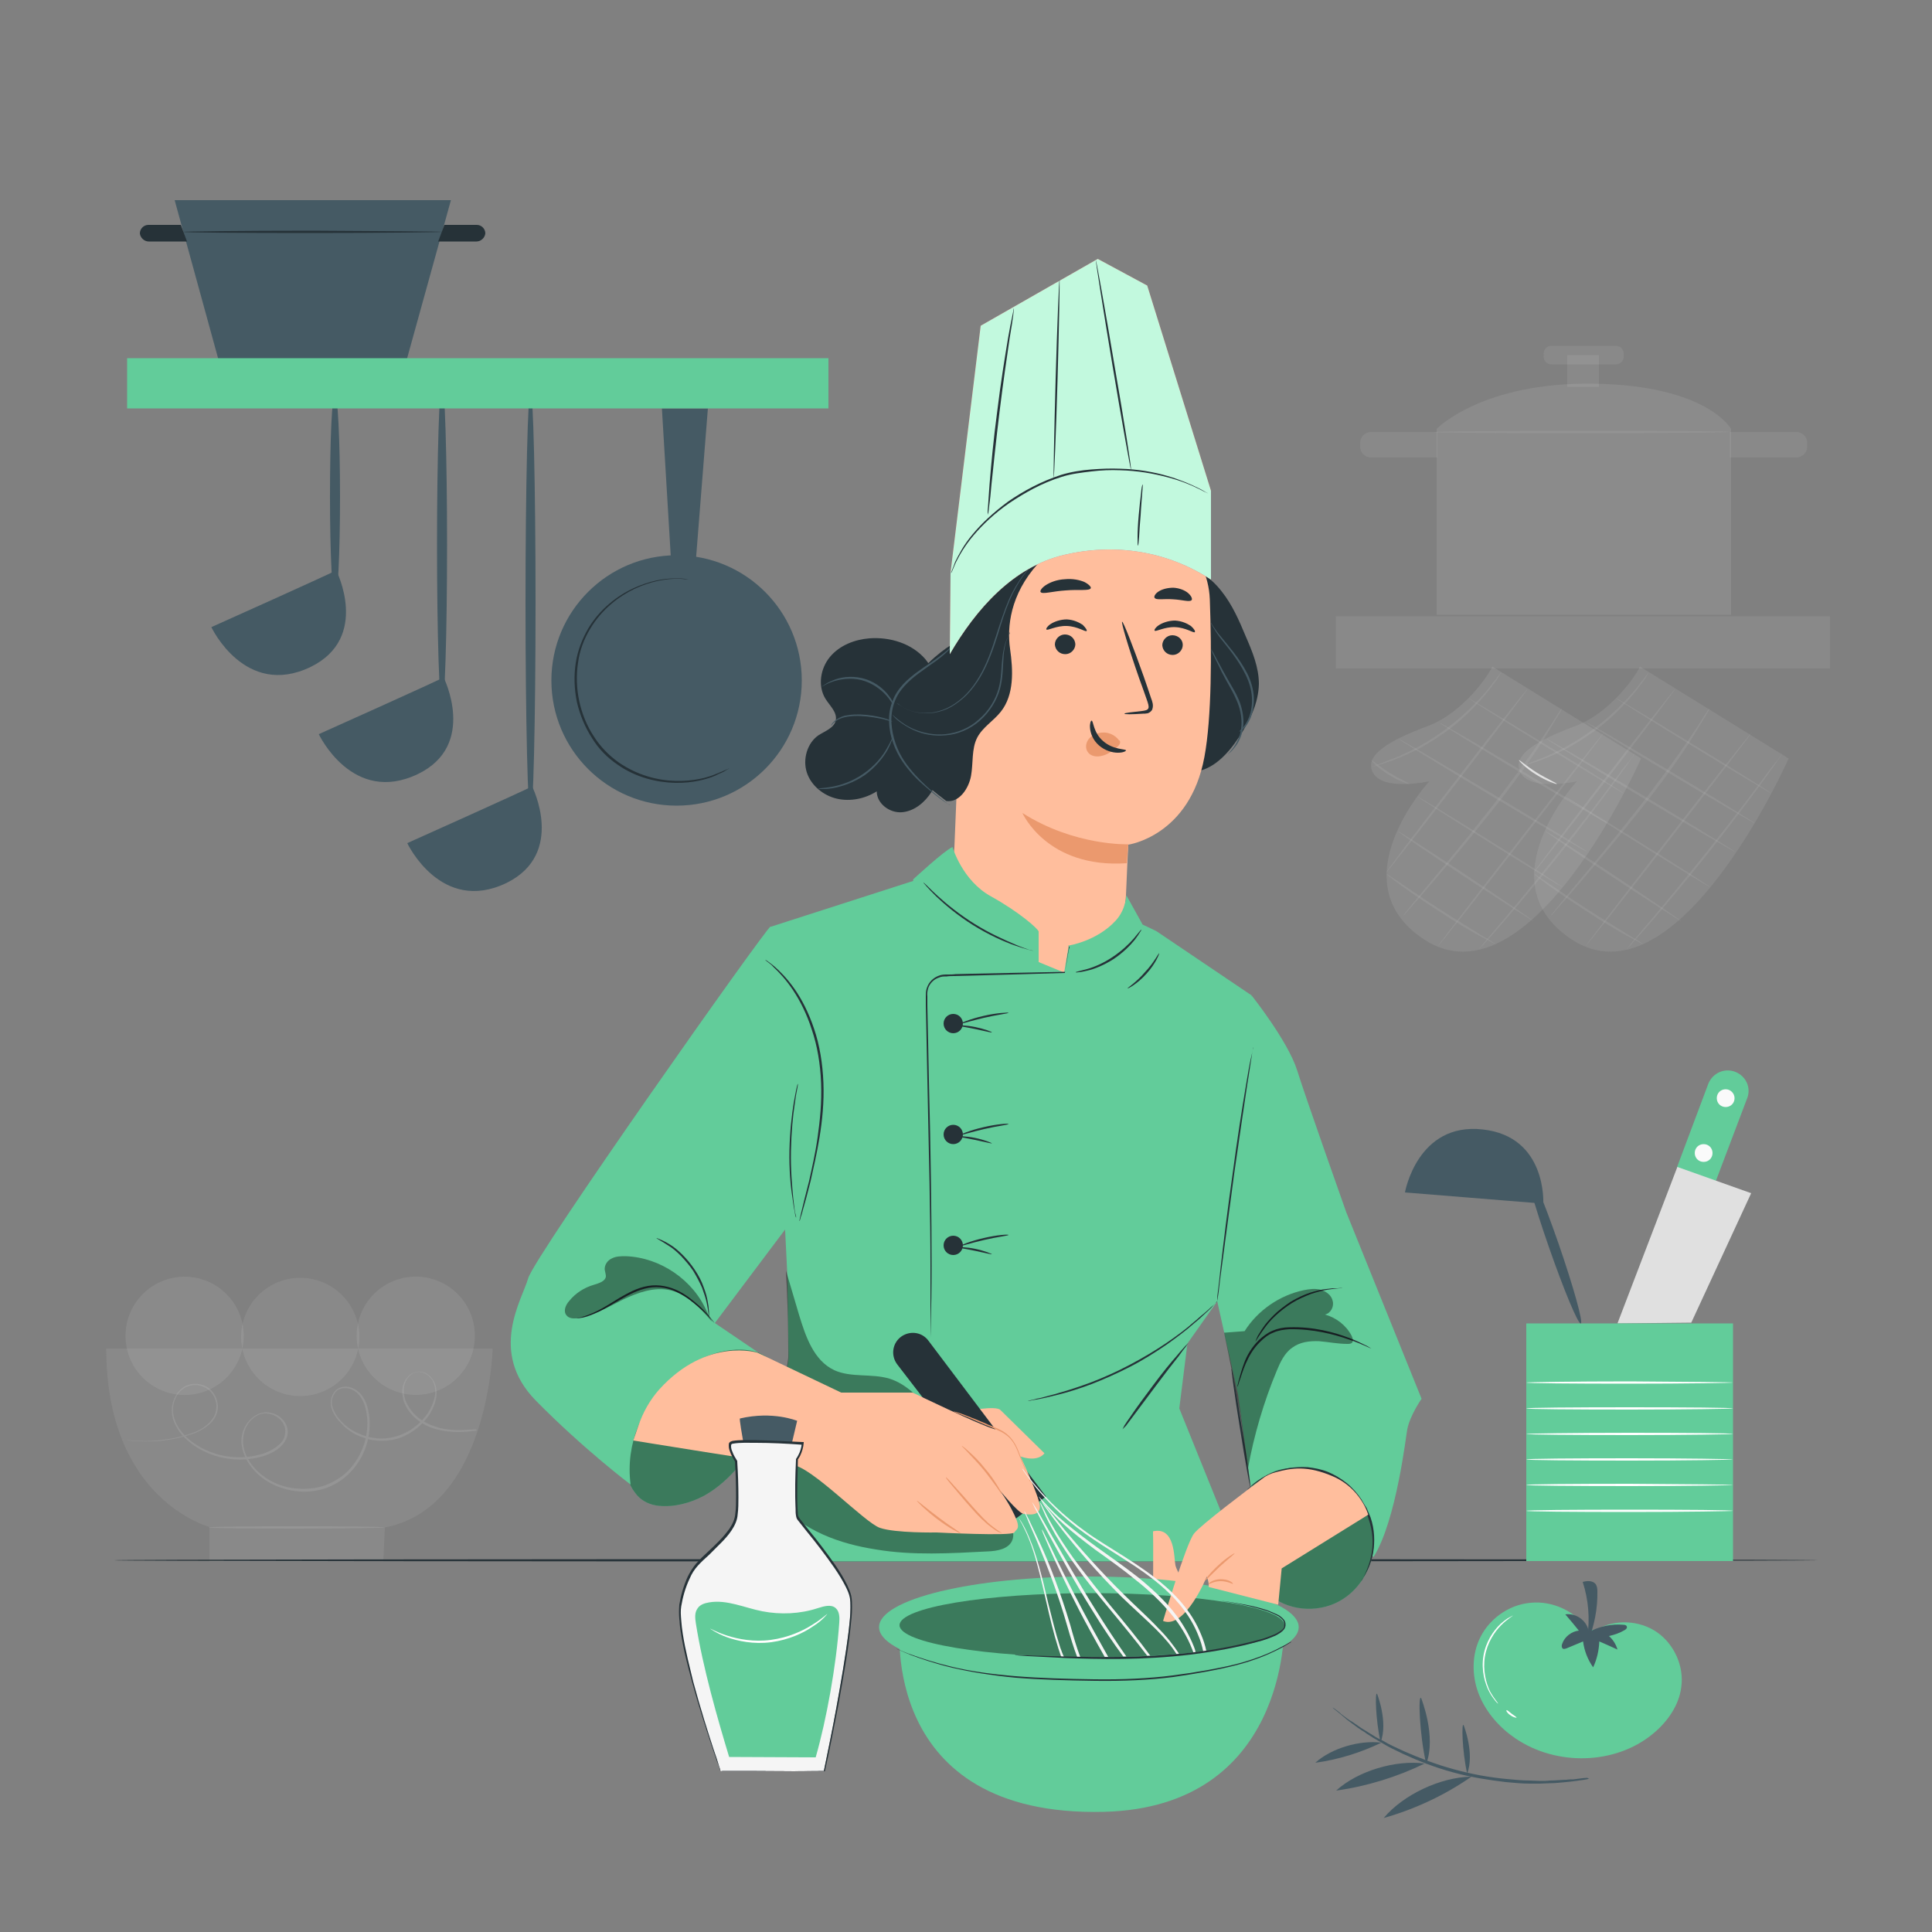 <svg version="1.1" id="Layer_1" xmlns="http://www.w3.org/2000/svg" x="0" y="0" viewBox="0 0 500 500" style="enable-background:new 0 0 500 500" xml:space="preserve"><rect x="0" y="0" width="500" height="500" fill="#808080" stroke="none"/><style>.st0,.st1{opacity:.1;fill:#e0e0e0;enable-background:new}.st1{fill:#ebebeb}.st3{fill:#e0e0e0}.st4{opacity:.1;fill:#f5f5f5;enable-background:new}.st7{fill:#263238}.st8{fill:#62cc9a}.st9{fill:#ffbe9d}.st10{fill:#eb996e}.st11{fill:#455a64}.st14{opacity:.4}.st16{fill:#f5f5f5}.st18{fill:#fff}</style><g id="Background_Complete"><circle transform="rotate(-88.093 77.7 345.999) scale(1)" class="st0" cx="77.7" cy="346" r="15.3"/><circle transform="rotate(-45.001 107.587 345.69)" class="st1" cx="107.6" cy="345.7" r="15.3"/><circle transform="rotate(-45.001 47.806 345.733)" class="st1" cx="47.8" cy="345.7" r="15.3"/><path class="st0" d="M27.5 349h100s-1 41.2-27.9 46.3l-.4 8.8h-45v-8.9c0-.1-26.7-6.9-26.7-46.2z"/><path d="M99.6 395.3c0 .1-10.2.3-22.8.3s-22.8-.1-22.8-.3 10.2-.3 22.8-.3 22.8.1 22.8.3zm24-25.1s-.2 0-.6.1c-.4 0-1.1.1-1.9.2-1.6.1-4.1.3-7.3-.4-1.5-.3-3.3-.9-4.9-2s-3.2-2.6-4.1-4.7c-.5-1-.7-2.2-.7-3.4.1-1.2.4-2.5 1.3-3.5.4-.5.9-1 1.6-1.2.6-.3 1.3-.4 2-.3 1.4.2 2.6 1.2 3.3 2.5.7 1.3.8 2.9.6 4.3-.3 1.5-.9 2.9-1.7 4.2-1.7 2.6-4.3 4.8-7.4 6-3.2 1.2-6.9 1.2-10.2-.1-1.7-.6-3.3-1.6-4.6-2.8-1.3-1.3-2.6-2.7-3.2-4.6-.3-.9-.3-2 0-2.9s.9-1.8 1.8-2.3c1.9-1 4.2-.2 5.6 1.3s2 3.5 2.3 5.5.2 4.1-.2 6.1c-.8 4-3.1 7.9-6.5 10.5-1.7 1.3-3.7 2.3-5.7 2.8-2.1.5-4.3.7-6.5.4-4.3-.5-8.5-2.5-11.2-5.8-1.4-1.6-2.4-3.6-2.8-5.7-.4-2.1.1-4.3 1.3-6 1.2-1.7 3.1-3 5.3-2.9 2.1.1 4.1 1.4 4.9 3.3.4.9.5 2 .2 3s-.9 1.8-1.6 2.5c-1.4 1.4-3.3 2.2-5.1 2.7-7.3 2-15.1-.2-19.9-5-1.2-1.2-2.1-2.6-2.7-4.1-.6-1.5-.7-3.2-.3-4.8.4-1.5 1.2-2.9 2.5-3.9 1.2-.9 2.8-1.2 4.2-1s2.8.9 3.6 2c.9 1.1 1.3 2.4 1.4 3.7 0 1.3-.4 2.6-1.2 3.6-.7 1-1.7 1.7-2.6 2.3-1.9 1.2-4 1.7-5.9 2.2s-3.6.7-5.2.9c-3.2.3-5.6.1-7.3 0-1.7-.2-2.5-.4-2.5-.4s.2 0 .6.1c.4.1 1.1.1 1.9.2 1.7.1 4.1.3 7.2-.1 1.6-.2 3.3-.4 5.2-.9 1.8-.5 3.9-1 5.8-2.2.9-.6 1.8-1.3 2.5-2.3.7-.9 1.1-2.1 1.1-3.4 0-1.2-.5-2.5-1.3-3.5s-2.1-1.7-3.4-1.9c-1.3-.2-2.8.1-4 1-1.2.8-1.9 2.2-2.3 3.6-.4 1.5-.3 3 .3 4.5.5 1.5 1.5 2.8 2.6 4 4.7 4.6 12.3 6.8 19.5 4.8 1.8-.5 3.5-1.3 4.9-2.6.7-.6 1.2-1.4 1.4-2.3.2-.9.2-1.8-.2-2.7-.8-1.7-2.6-2.9-4.5-3-.9-.1-1.9.2-2.7.7-.8.5-1.6 1.2-2.1 2-1.1 1.6-1.5 3.7-1.2 5.7s1.3 3.9 2.6 5.4c2.7 3.2 6.7 5.2 10.9 5.6 2.1.2 4.2.1 6.3-.4 2-.5 3.9-1.5 5.6-2.7 3.3-2.5 5.5-6.3 6.3-10.2.4-2 .5-4 .2-5.9s-.9-3.9-2.2-5.2c-1.2-1.4-3.4-2-5-1.2-.8.4-1.3 1.2-1.6 2-.3.9-.3 1.8 0 2.6.5 1.7 1.7 3.2 3 4.4 1.3 1.2 2.9 2.1 4.5 2.7 3.3 1.3 6.8 1.3 9.9.1 3.1-1.1 5.6-3.3 7.3-5.8.8-1.3 1.4-2.7 1.7-4.1.3-1.4.1-2.9-.5-4.1-.7-1.2-1.8-2.1-3.1-2.3-.6-.1-1.3 0-1.8.2-.6.3-1.1.7-1.4 1.1-.8 1-1.2 2.2-1.2 3.3 0 1.2.2 2.3.7 3.3.9 2 2.4 3.5 4 4.6 1.6 1 3.3 1.6 4.8 2 3.1.7 5.6.5 7.2.4.8 0 1.4-.1 1.9-.1.3.3.5.3.5.3z" style="fill:#fff;opacity:.1;enable-background:new"/><path class="st1" d="M424.4 172.5c-.4 1.3-7.1 11.8-16.7 15.4-9.6 3.6-16.8 7.5-14.1 12.2 2.7 4.7 14.5 2.1 14.5 2.1s-23.9 26-1.4 40.9c27.5 18.1 56.2-46.8 56.2-46.8l-38.5-23.8z"/><path class="st0" d="M458.4 205.3c-.1.1-9.1-5.3-20.2-12.1s-20-12.4-20-12.5c.1-.1 9.1 5.3 20.2 12.1 11.2 6.8 20.1 12.4 20 12.5zm-4.2 7.8c-.1.1-9.9-5.6-21.9-12.8s-21.7-13.2-21.6-13.3 9.9 5.6 21.9 12.8 21.7 13.2 21.6 13.3zm-5.1 7.4c-.1.1-11.1-6.3-24.6-14.4-13.5-8.1-24.4-14.8-24.3-14.9.1-.1 11.1 6.3 24.6 14.4 13.5 8.1 24.3 14.7 24.3 14.9zm-6.5 9.1c-.1.1-8.6-5.1-19-11.6s-18.8-11.9-18.8-12c.1-.1 8.6 5.1 19 11.6 10.5 6.5 18.9 11.9 18.8 12zm-7.5 8.8c-.1.1-8-5-17.7-11.4s-17.5-11.7-17.4-11.9c.1-.1 8 5 17.7 11.4 9.7 6.5 17.5 11.8 17.4 11.9zm-9.6 6.1-1.2-.6c-.8-.4-1.8-1-3.2-1.7-2.7-1.5-6.3-3.6-10.2-6.2-3.9-2.5-7.4-4.9-9.9-6.7-1.2-.9-2.2-1.6-2.9-2.2-.7-.5-1-.8-1-.9 0 0 .4.2 1.1.7.8.5 1.8 1.2 3 2 2.5 1.7 6 4.1 9.9 6.6s7.5 4.7 10.1 6.3c1.2.7 2.3 1.4 3.1 1.9.8.5 1.2.8 1.2.8z"/><path class="st3" d="M402.9 202.9c0 .1-2.6-.7-5.3-2.4-2.8-1.7-4.6-3.7-4.5-3.8s2 1.6 4.7 3.3c2.8 1.7 5.2 2.7 5.1 2.9z"/><path class="st0" d="m461.2 195-.3.6c-.3.4-.6.9-1.1 1.6-.9 1.3-2.3 3.3-4 5.6-3.5 4.7-8.3 11.2-13.9 18.2s-10.8 13.2-14.6 17.6c-1.9 2.2-3.5 4-4.6 5.2-.5.6-.9 1-1.3 1.4l-.5.5s.1-.2.4-.5c.3-.4.7-.9 1.2-1.5 1.1-1.3 2.6-3.1 4.5-5.3 3.8-4.5 8.9-10.7 14.5-17.7s10.5-13.4 14-18.1c1.7-2.3 3.1-4.2 4.2-5.5.5-.6.9-1.1 1.1-1.5.2-.4.4-.6.4-.6zm-7.8-5.5c.1.1-9.4 12.5-21.3 27.8s-21.6 27.6-21.7 27.5 9.4-12.5 21.3-27.8c11.8-15.3 21.6-27.6 21.7-27.5zm-10.9-6.2-.3.6c-.2.4-.6 1-1 1.7-.9 1.5-2.2 3.6-3.8 6.2-3.3 5.2-8.3 12.1-14.2 19.4-5.8 7.3-11.4 13.8-15.4 18.5-2 2.3-3.6 4.2-4.8 5.5-.5.6-1 1.1-1.3 1.5l-.5.5s.1-.2.4-.6c.3-.4.7-.9 1.2-1.5 1.1-1.4 2.7-3.3 4.6-5.6 3.9-4.7 9.4-11.2 15.2-18.6 5.8-7.3 10.8-14.2 14.3-19.3 1.7-2.5 3.1-4.6 4-6.1.4-.7.8-1.2 1.1-1.7.4-.3.5-.5.5-.5zm-8.9-5.1c.1.1-8 10.9-18.2 24.1-10.2 13.2-18.5 23.8-18.6 23.7s8-10.9 18.2-24.1c10.2-13.2 18.5-23.8 18.6-23.7zm-6.7-4.4s-.3.5-.9 1.4c-.3.5-.6 1-1.1 1.6s-.9 1.3-1.6 2.1c-1.2 1.5-2.7 3.2-4.5 5s-3.9 3.6-6.3 5.4c-2.4 1.7-4.8 3.2-7 4.4-2.3 1.2-4.4 2.1-6.2 2.8-.9.4-1.7.6-2.5.9-.7.3-1.4.4-1.9.6-1 .3-1.6.4-1.6.4s.6-.2 1.6-.6c.5-.2 1.1-.4 1.8-.7.7-.3 1.5-.6 2.4-.9 1.8-.7 3.8-1.7 6.1-2.9 2.2-1.2 4.6-2.7 6.9-4.4s4.5-3.6 6.3-5.3c1.8-1.8 3.4-3.4 4.6-4.9.6-.7 1.1-1.4 1.6-2s.9-1.1 1.2-1.6c.7-.8 1.1-1.3 1.1-1.3zm-81.2-14.3h127.9V173H345.7z"/><path class="st4" d="M386.2 172.5c-.4 1.3-7.1 11.8-16.7 15.4-9.6 3.6-16.8 7.5-14.1 12.2 2.7 4.7 14.5 2.1 14.5 2.1s-23.9 26-1.4 40.9c27.5 18.1 56.2-46.8 56.2-46.8l-38.5-23.8z"/><path class="st0" d="M420.2 205.3c-.1.1-9.1-5.3-20.2-12.1s-20-12.4-20-12.5c.1-.1 9.1 5.3 20.2 12.1 11.2 6.8 20.1 12.4 20 12.5zm-4.2 7.8c-.1.1-9.9-5.6-21.9-12.8s-21.7-13.2-21.6-13.3 9.9 5.6 21.9 12.8S416 213 416 213.1zm-5.2 7.4c-.1.1-11.1-6.3-24.6-14.4-13.5-8.1-24.4-14.8-24.3-14.9.1-.1 11.1 6.3 24.6 14.4s24.4 14.7 24.3 14.9zm-6.4 9.1c-.1.1-8.6-5.1-19-11.6s-18.8-11.9-18.8-12c.1-.1 8.6 5.1 19 11.6 10.5 6.5 18.9 11.9 18.8 12zm-7.5 8.8c-.1.1-8-5-17.7-11.4s-17.5-11.7-17.4-11.9c.1-.1 8 5 17.7 11.4 9.7 6.5 17.5 11.8 17.4 11.9zm-9.6 6.1-1.2-.6c-.8-.4-1.8-1-3.2-1.7-2.7-1.5-6.3-3.6-10.2-6.2-3.9-2.5-7.4-4.9-9.9-6.7-1.2-.9-2.2-1.6-2.9-2.2-.7-.5-1-.8-1-.9 0 0 .4.2 1.1.7.8.5 1.8 1.2 3 2 2.5 1.7 6 4.1 9.9 6.6s7.5 4.7 10.1 6.3c1.2.7 2.3 1.4 3.1 1.9.8.5 1.2.8 1.2.8zm-22.6-41.6c0 .1-2.6-.7-5.3-2.4-2.8-1.7-4.6-3.7-4.5-3.8s2 1.6 4.7 3.3c2.8 1.7 5.2 2.7 5.1 2.9z"/><path class="st0" d="m423 195-.3.6c-.3.4-.6.9-1.1 1.6-.9 1.3-2.3 3.3-4 5.6-3.5 4.7-8.3 11.2-13.9 18.2s-10.8 13.2-14.6 17.6c-1.9 2.2-3.5 4-4.6 5.2-.5.6-.9 1-1.3 1.4l-.5.5s.1-.2.4-.5c.3-.4.7-.9 1.2-1.5 1.1-1.3 2.6-3.1 4.5-5.3 3.8-4.5 8.9-10.7 14.5-17.7s10.5-13.4 14-18.1c1.7-2.3 3.1-4.2 4.2-5.5.5-.6.9-1.1 1.1-1.5.2-.4.3-.6.4-.6zm-7.8-5.5c.1.1-9.4 12.5-21.3 27.8s-21.6 27.6-21.7 27.5 9.4-12.5 21.3-27.8c11.8-15.3 21.6-27.6 21.7-27.5zm-10.9-6.2-.3.6c-.2.4-.6 1-1 1.7-.9 1.5-2.2 3.6-3.8 6.2-3.3 5.2-8.3 12.1-14.2 19.4-5.8 7.3-11.4 13.8-15.4 18.5-2 2.3-3.6 4.2-4.8 5.5-.5.6-1 1.1-1.3 1.5l-.5.5s.1-.2.4-.6c.3-.4.7-.9 1.2-1.5 1.1-1.4 2.7-3.3 4.6-5.6 3.9-4.7 9.4-11.2 15.2-18.6 5.8-7.3 10.8-14.2 14.3-19.3 1.7-2.5 3.1-4.6 4-6.1.4-.7.8-1.2 1.1-1.7l.5-.5zm-8.9-5.1c.1.1-8 10.9-18.2 24.1-10.2 13.2-18.5 23.8-18.6 23.7s8-10.9 18.2-24.1c10.1-13.2 18.5-23.8 18.6-23.7zm-6.7-4.4s-.3.5-.9 1.4c-.3.5-.6 1-1.1 1.6s-.9 1.3-1.6 2.1c-1.2 1.5-2.7 3.2-4.5 5s-3.9 3.6-6.3 5.4c-2.4 1.7-4.8 3.2-7 4.4-2.3 1.2-4.4 2.1-6.2 2.8-.9.4-1.7.6-2.5.9-.7.3-1.4.4-1.9.6-1 .3-1.6.4-1.6.4s.6-.2 1.6-.6c.5-.2 1.1-.4 1.8-.7.7-.3 1.5-.6 2.4-.9 1.8-.7 3.8-1.7 6.1-2.9 2.2-1.2 4.6-2.7 6.9-4.4s4.5-3.6 6.3-5.3c1.8-1.8 3.4-3.4 4.6-4.9.6-.7 1.1-1.4 1.6-2s.9-1.1 1.2-1.6c.7-.8 1-1.3 1.1-1.3zm16.9-81.9h8.2v8.2h-8.2z"/><path class="st4" d="M371.8 111H448v48.1h-76.2zm0 0s11.7-12.2 40.9-11.7S448 111 448 111h-76.2z"/><path class="st0" d="M447.7 111.8c0 .1-17.1.3-38.3.3-21.1 0-38.3-.1-38.3-.3 0-.1 17.1-.3 38.3-.3 21.1 0 38.3.1 38.3.3zm17.2 6.6h-17.2v-6.6h17.2c1.5 0 2.8 1.2 2.8 2.8v1.1c0 1.4-1.3 2.7-2.8 2.7z"/><path class="st0" d="M354.8 111.8H372v6.6h-17.2c-1.5 0-2.8-1.2-2.8-2.8v-1.1c.1-1.5 1.3-2.7 2.8-2.7zm63.4-17.5h-16.7c-1.1 0-2-.9-2-2v-.8c0-1.1.9-2 2-2h16.7c1.1 0 2 .9 2 2v.8c0 1.1-.9 2-2 2z"/></g><path class="st7" d="M470.5 403.8c0 .1-98.7.3-220.5.3s-220.5-.1-220.5-.3 98.7-.3 220.5-.3 220.5.1 220.5.3z" id="Table"/><g id="Character"><path class="st8" d="M323.9 257.6c-.4 1.7-8.9 79.2-8.9 79.2l-7.7 10.9-2.1 16.8 16 39.6H202.8s-1.9-20.9-1.7-26.5 3-26.1 3-26.1l-.3-20.8-4.5-90.8 40.1-12.9c24.2-4.2 59.9 14 59.9 14l24.6 16.6z"/><path class="st7" d="M308.5 199.8c5.3-.3 9.3-4.7 12.2-9.1 2.7-4.1 5-8.7 5.1-13.7 0-4.3-1.7-8.4-3.4-12.3-1.7-4.1-3.5-8.2-6.2-11.6-2.7-3.5-6.5-6.3-10.9-6.8"/><path class="st9" d="m246.9 220.5.1-1.3 3.1-75.6 1.7-4.3 37.8-5.2c12.4-1 23 8.6 23.5 21 .5 13.8.5 30.6-1.4 40.8-3.8 20.5-19.7 22.7-19.7 22.7s-.3 5.4-.6 13.1c-.2 5.9-5.4 22.8-11.3 22.9-2.5.1-9.4-2.1-12.7-2.6-20.6-3.1-20.5-31.5-20.5-31.5z"/><path class="st7" d="M306.1 166.9c0 1.4-1.2 2.6-2.6 2.6-1.5 0-2.6-1.1-2.7-2.5 0-1.4 1.2-2.6 2.6-2.6 1.5 0 2.7 1.1 2.7 2.5zm3.1-3.3c-.3.3-2.3-1.2-5.1-1.3-2.8-.1-5 1.3-5.3.9-.1-.2.2-.8 1.1-1.4.9-.6 2.5-1.2 4.2-1.2 1.8.1 3.2.8 4.1 1.4.9.8 1.2 1.4 1 1.6zm-30.9 3.1c0 1.4-1.2 2.6-2.6 2.6-1.5 0-2.6-1.1-2.7-2.5 0-1.4 1.2-2.6 2.6-2.6 1.5 0 2.6 1.1 2.7 2.5zm2.9-3.4c-.3.3-2.3-1.2-5.1-1.3-2.8-.1-5 1.3-5.3.9-.1-.2.2-.8 1.1-1.4.9-.6 2.5-1.2 4.2-1.2 1.8.1 3.2.8 4.1 1.4.9.9 1.2 1.5 1 1.6zm9.8 21.4c0-.2 1.8-.4 4.6-.7.7-.1 1.4-.2 1.6-.7s-.1-1.3-.4-2.2c-.6-1.8-1.3-3.6-2-5.6-2.8-8-4.7-14.5-4.4-14.6.3-.1 2.8 6.3 5.6 14.2.7 2 1.3 3.8 1.9 5.6.3.8.7 1.8.3 2.9-.2.5-.8.9-1.2 1-.5.1-.9.1-1.2.1-3 .2-4.8.2-4.8 0z"/><path class="st10" d="M292 218.5s-13.9.5-27.4-8.1c0 0 6.3 14.4 27 13l.4-4.9zm-2.4-26.9c-1-1.4-2.8-2.2-4.5-2-1.2.1-2.5.7-3.3 1.6-.8 1-1 2.4-.3 3.4.7 1.1 2.3 1.4 3.7 1 1.4-.3 2.6-1.2 3.7-2.1.3-.2.6-.5.8-.8.2-.3.3-.8 0-1.1"/><path class="st7" d="M282.5 186.5c.5 0 .4 3.1 3 5.3 2.6 2.3 5.9 2 5.9 2.4 0 .2-.7.6-2.1.6s-3.3-.5-4.9-1.9-2.2-3.2-2.3-4.5c-.1-1.2.2-1.9.4-1.9zm-.2-34.3c-.3.8-3.1.3-6.5.6-3.4.2-6.1 1.1-6.5.4-.2-.3.3-1.1 1.4-1.8s2.8-1.4 4.9-1.5c2-.2 3.8.2 5 .7 1.2.6 1.8 1.3 1.7 1.6zm26.1 3.1c-.5.6-2.5-.1-4.8-.2-2.4-.2-4.4.3-4.8-.4-.2-.3.1-1 1-1.6s2.3-1 3.9-1c1.6.1 3 .7 3.8 1.4.9.8 1.1 1.5.9 1.8zm-61.7 11.3s-5.1 2.7-10.4 9.4c-3.3 4.1-5.4 9.4-4.6 14.6 1.1 7.2 7.4 12.3 13.2 16.7 3.3.5 5.8-3.2 6.4-6.5s.1-7 1.6-9.9c1.4-2.7 4.2-4.3 6.1-6.7 3.5-4.4 3.2-10.7 2.4-16.3s0-14 7.2-22c0 .1-17.4 6.9-21.9 20.7z"/><path class="st7" d="M240.6 185.2c3-4.3 2.2-10.7-1.2-14.7-3.5-4-9.1-5.7-14.4-5.3-3.8.3-7.7 1.8-10.2 4.8s-3.2 7.5-1.2 10.8c1.1 1.8 3.1 3.5 2.7 5.6-.4 2-2.8 2.8-4.5 3.9-2.9 2-4.1 6.2-3 9.6 1.1 3.4 4.3 6 7.8 6.8s7.3 0 10.3-1.9c0 3.2 3.4 5.7 6.6 5.4 3.2-.3 5.9-2.6 7.6-5.3 2.4-3.8 3.2-8.5 3.1-13-.1-4.5-1.1-9-2.1-13.4"/><path class="st11" d="M245.8 208.4s-.2-.1-.5-.3-.8-.6-1.3-.9c-1.1-.8-2.7-2-4.6-3.7-1.9-1.6-4-3.7-5.9-6.5-1.8-2.7-3.3-6.3-3.4-10.1-.1-1.9.2-3.8.9-5.5.6-1.7 1.7-3.2 2.8-4.4 2.3-2.4 4.9-4 6.9-5.4 2.1-1.4 3.6-2.6 4.7-3.5.5-.5.9-.8 1.1-1.1l.4-.4s-.1.2-.3.5-.6.7-1.1 1.2c-1 1-2.5 2.3-4.6 3.7-2 1.5-4.5 3-6.7 5.4-1.1 1.2-2.1 2.6-2.7 4.3-.6 1.6-.9 3.5-.8 5.3.2 3.7 1.5 7.2 3.3 9.9s3.9 4.8 5.7 6.5 3.4 2.9 4.5 3.8c.5.4.9.7 1.2 1 .3 0 .5.2.4.2z"/><path class="st11" d="M231.1 182.3c-.1 0-.6-1.1-1.9-2.5-1.3-1.4-3.5-3.1-6.3-3.8s-5.6-.2-7.4.4c-1.8.6-2.8 1.4-2.8 1.3 0 0 .2-.2.7-.5.4-.3 1.1-.7 2.1-1.1 1.8-.8 4.6-1.3 7.6-.6s5.2 2.5 6.5 4c.6.8 1.1 1.4 1.3 1.9.2.6.3.9.2.9zm-16 5.5c-.1 0 .3-1 1.7-1.8.7-.4 1.5-.8 2.6-.9 1-.2 2.1-.2 3.3-.2 2.3.1 4.4.5 5.9.9s2.3.9 2.3.9c0 .1-.9-.2-2.4-.6-1.5-.3-3.5-.7-5.8-.8s-4.4.2-5.7.9c-1.4.7-1.8 1.6-1.9 1.6zm-3.4 16.3c0-.1 1.4-.1 3.7-.5 2.2-.4 5.3-1.4 8.1-3.4 2.9-2 4.9-4.5 6-6.5 1.2-2 1.6-3.3 1.7-3.3 0 0-.1.4-.3 1s-.6 1.5-1.1 2.5c-1.1 2-3.1 4.6-6 6.7-2.9 2-6.1 3-8.4 3.4-1.1.2-2.1.2-2.7.2-.7 0-1-.1-1-.1zm20.4-22.1s.6.5 1.9 1.2c1.2.7 3.3 1.4 5.9 1.3 1.3 0 2.7-.3 4.1-.8 1.4-.5 2.8-1.3 4.2-2.4 2.7-2.1 4.9-5.2 6.6-8.8 1.7-3.6 2.7-7.2 3.8-10.5s2.1-6.2 3.3-8.5c1.2-2.3 2.4-4.1 3.3-5.2.5-.6.9-1 1.1-1.2l.4-.4s-.5.6-1.4 1.7c-.9 1.1-2 2.9-3.2 5.2-1.1 2.3-2.2 5.2-3.2 8.5s-2.1 6.9-3.8 10.5-4 6.8-6.8 8.9c-1.4 1.1-2.8 1.9-4.3 2.4s-2.9.7-4.2.7c-2.6 0-4.7-.7-6-1.5-.3-.2-.6-.4-.8-.5-.2-.2-.4-.3-.6-.5-.1 0-.3-.1-.3-.1z"/><path class="st11" d="M261.5 163.4s-.4.6-.8 1.8c-.5 1.2-.9 2.9-1 5.2-.2 2.2-.1 5-.9 7.9s-2.6 5.9-5.2 8.2c-2.6 2.3-5.9 3.6-8.9 3.8-3 .3-5.8-.3-7.9-1.2-2.1-.9-3.6-2-4.6-2.8-.5-.4-.8-.8-1-1-.2-.3-.3-.4-.3-.4s.5.5 1.5 1.3 2.5 1.9 4.6 2.7 4.8 1.4 7.7 1.1c2.9-.3 6.1-1.5 8.6-3.8 2.6-2.2 4.3-5.1 5.1-7.9.8-2.8.7-5.6 1-7.8.2-2.3.7-4.1 1.2-5.2.3-.6.5-1 .7-1.3.1-.5.2-.6.2-.6zm59.2 25.9.9-.9c.5-.6 1.2-1.6 1.7-2.9.5-1.4.8-3.1.7-5-.1-1.9-.7-4-1.7-6-2-4-4.7-7.1-6.5-9.4-.9-1.2-1.5-2.2-1.9-2.9s-.6-1.1-.6-1.2c0 0 .3.4.7 1.1.5.7 1.1 1.7 2.1 2.8 1.8 2.3 4.6 5.3 6.7 9.4 1 2 1.6 4.2 1.7 6.2s-.3 3.8-.8 5.2c-.6 1.4-1.3 2.4-1.9 2.9-.3.3-.5.5-.7.6-.2.1-.3.1-.4.1z"/><path class="st11" d="M317.8 195.2c-.1-.1 1.3-1.1 2.5-3.6.6-1.2 1-2.8 1-4.6s-.4-3.7-1.2-5.6c-.8-1.9-1.8-3.6-2.7-5.2-.9-1.6-1.6-3-2.2-4.3-.6-1.2-1.1-2.2-1.4-2.9s-.4-1.1-.4-1.1.2.4.6 1c.4.8.9 1.7 1.5 2.8.6 1.2 1.4 2.6 2.3 4.2.9 1.6 2 3.3 2.8 5.2s1.2 4 1.2 5.8-.5 3.5-1.1 4.7c-.6 1.3-1.4 2.1-1.9 2.7-.3.3-.5.5-.7.6l-.3.3z"/><path d="M245.8 169.3c6.8-11.7 16.4-22.6 29.6-25.7 13.2-3.1 26.6-1 38 6.4v-23l-16.5-53.1-12.8-6.9-30.3 17.3-7.8 63.9-.2 21.1z" style="fill:#e8505b"/><path d="M245.8 169.3c6.8-11.7 16.4-22.6 29.6-25.7 13.2-3.1 26.6-1 38 6.4v-23l-16.5-53.1-12.8-6.9-30.3 17.3-7.8 63.9-.2 21.1z" style="fill:#c2f9de"/><path class="st7" d="M312.7 127.7s-.3-.1-.7-.3c-.5-.2-1.1-.6-2-1-1.8-.9-4.4-2-7.9-2.9-3.4-.9-7.6-1.7-12.3-1.8-2.3-.1-4.8 0-7.3.3s-5.2.6-7.7 1.4c-5.2 1.6-9.7 4.2-13.6 6.8-3.9 2.7-6.9 5.6-9.2 8.3s-3.7 5.2-4.6 7c-.4.9-.7 1.6-.9 2.1s-.3.7-.4.7c0 0 .1-.3.3-.8s.5-1.2.8-2.1c.9-1.8 2.2-4.4 4.5-7.1 2.3-2.8 5.4-5.7 9.2-8.5 3.9-2.7 8.5-5.2 13.7-6.9 2.6-.8 5.3-1.2 7.8-1.4 2.6-.2 5-.3 7.4-.2 4.7.1 9 .9 12.4 1.9s6.1 2.2 7.9 3.1c.9.4 1.6.9 2 1.1l.6.3z"/><path class="st7" d="M292.7 121.6c-.1 0-2.3-12.1-4.8-27.1s-4.4-27.2-4.3-27.2 2.3 12.1 4.8 27.1c2.6 15 4.5 27.1 4.3 27.2zm-20 2.1c-.1 0 .1-11.5.5-25.7s.9-25.7 1-25.7-.1 11.5-.5 25.7-.9 25.7-1 25.7zm-17.1 9.6v-.6c0-.4 0-.9.1-1.6.1-1.4.2-3.3.4-5.8.4-4.9 1-11.6 2-19 .9-7.4 2-14.1 2.8-18.9.4-2.4.8-4.3 1.1-5.7.1-.6.2-1.1.3-1.5.1-.4.1-.5.1-.5v.5c-.1.4-.1.9-.2 1.6-.2 1.4-.5 3.4-.9 5.7-.7 4.8-1.7 11.5-2.6 18.9s-1.6 14.1-2.1 18.9c-.2 2.4-.4 4.3-.6 5.7-.1.6-.1 1.1-.2 1.6-.2.5-.2.7-.2.7zm40.1-7.9c.1 0 0 .9-.1 2.3-.1 1.6-.3 3.5-.4 5.6-.2 2.1-.3 3.9-.4 5.6-.1 1.4-.2 2.3-.3 2.3-.1 0-.1-.9-.1-2.3s.1-3.4.3-5.6c.2-2.2.4-4.1.6-5.6.1-1.4.3-2.3.4-2.3z"/><path class="st8" d="M200.2 352.9c-1.3-1.8-4.6-3.5-6.9-3.7-7.7-.8-14.7 2.5-20.7 7.3l-1.2 2.2c-3.3 2.5-6.7 5.4-7.7 9.5-1 4-1.3 8.6-1.4 12.7 0 1.9.8 4 2.6 6.1 1.4 1.6 3.5 2.5 5.6 2.7 4 .4 8.1-.7 11.7-2.6 3.6-2 6.6-4.8 9.2-7.9 4.7-5.7 8-12.7 9.4-20 .4-2.2.6-4.6-.6-6.3z"/><path d="M200.2 352.9c-1.3-1.8-4.6-3.5-6.9-3.7-7.7-.8-14.7 2.5-20.7 7.3l-1.2 2.2c-3.3 2.5-6.7 5.4-7.7 9.5-1 4-1.3 8.6-1.4 12.7 0 1.9.8 4 2.6 6.1 1.4 1.6 3.5 2.5 5.6 2.7 4 .4 8.1-.7 11.7-2.6 3.6-2 6.6-4.8 9.2-7.9 4.7-5.7 8-12.7 9.4-20 .4-2.2.6-4.6-.6-6.3z" class="st14"/><path class="st8" d="M199.4 239.8c-1.2.4-61.1 85.3-62.7 91-1.6 5.6-10.4 19.1 2 31.7s24.5 21.7 24.5 21.7c-2.8-21.4 18.3-38.7 33-34.2l-11.2-7.6 25.7-34.2m113.2-50.6s9.4 11.8 11.8 19.4c2 6.5 12.7 36.7 12.7 36.7l19.5 48.3s-3 4.3-3.7 7.9c-.3 1.4-2.8 23.6-8.7 33l-31.2-14-3.9-28-5.4-24.2 5.6-64.8 3.3-14.3zm-87.6-30s8-7.4 10.2-8.4c0 0 2.5 8.7 10 12.8 7.4 4.1 12.3 8.5 12.3 9.1v10.7s-30.6-8.4-32.5-24.2z"/><path class="st8" d="m241.4 282.2 59.4-3.6-2.7-33.9-2.6-5.8-4-7.2s-.1 3.7-2.8 6.6c-4.9 5.3-12.1 6.4-12.1 6.4l-1.2 7-30.1-12.4s-3.9 41-3.9 41.9"/><path class="st7" d="M276.6 244.7v.5c0 .3-.1.8-.2 1.3-.2 1.2-.5 3-.8 5.2v.1h-.1c-5.5.2-14 .4-24.4.7-1.3 0-2.7.1-4 .1-.7 0-1.4 0-2.1.1-.7 0-1.4 0-2 .3-1.3.4-2.4 1.5-2.8 2.8-.2.7-.3 1.4-.2 2.1v2.3c.1 6.1.3 12.6.4 19.3.5 18.8.7 35.8.7 48.1 0 6.2-.1 11.1-.2 14.6 0 1.7-.1 3-.1 4v1.4-20c0-12.3-.4-29.3-.8-48.1-.1-6.7-.3-13.2-.4-19.3v-2.3c0-.7 0-1.6.3-2.3.5-1.5 1.7-2.6 3.1-3.1.7-.3 1.5-.3 2.2-.3s1.4 0 2.1-.1c1.4 0 2.7-.1 4-.1 10.5-.2 19-.4 24.4-.5l-.1.1c.4-2.3.7-4 .9-5.2.1-.6.2-1 .3-1.3-.3-.2-.3-.4-.2-.4z"/><circle class="st7" cx="246.7" cy="264.9" r="2.5"/><path class="st7" d="M261 262.1c0 .2-2.9.5-6.3 1.3-3.5.8-6.2 1.7-6.3 1.6s2.6-1.3 6.2-2.1c3.4-.8 6.3-.9 6.4-.8zm-4.3 5.1c0 .1-2-.4-4.4-.9s-4.5-.8-4.4-.9c0-.1 2.1-.1 4.5.4s4.3 1.2 4.3 1.4z"/><circle class="st7" cx="246.7" cy="293.6" r="2.5"/><path class="st7" d="M261 290.9c0 .2-2.9.5-6.3 1.3-3.5.8-6.2 1.7-6.3 1.6s2.6-1.3 6.2-2.1c3.4-.8 6.3-1 6.4-.8zm-4.3 5c0 .1-2-.4-4.4-.9s-4.5-.8-4.4-.9c0-.1 2.1-.1 4.5.4s4.3 1.3 4.3 1.4z"/><circle class="st7" cx="246.7" cy="322.3" r="2.5"/><path class="st7" d="M261 319.6c0 .2-2.9.5-6.3 1.3-3.5.8-6.2 1.7-6.3 1.6s2.6-1.3 6.2-2.1c3.4-.8 6.3-1 6.4-.8zm-4.3 5c0 .1-2-.4-4.4-.9s-4.5-.8-4.4-.9c0-.1 2.1-.1 4.5.4s4.3 1.3 4.3 1.4zm-49.8-8.6s0-.3.1-.7c.1-.5.3-1.2.5-2.1.4-1.8 1.1-4.4 1.9-7.6.7-3.2 1.6-7 2.2-11.3.6-4.3 1.1-9 .9-14-.2-5-1-9.7-2.4-13.8-1.3-4.1-3.1-7.6-4.9-10.3-1.8-2.7-3.7-4.7-5-5.9-.6-.7-1.2-1.1-1.6-1.4-.4-.3-.6-.5-.5-.5 0 0 .2.1.6.4.4.3 1 .7 1.7 1.3 1.4 1.2 3.3 3.1 5.2 5.8 1.9 2.7 3.7 6.2 5.1 10.4 1.4 4.1 2.2 8.9 2.4 13.9s-.3 9.8-1 14.1c-.7 4.3-1.6 8.1-2.3 11.3-.8 3.2-1.5 5.8-2 7.5-.2.8-.4 1.5-.6 2-.2.7-.2.9-.3.9z"/><path class="st7" d="M206 315.1s-.2-.5-.3-1.3c-.2-.9-.4-2.1-.6-3.7-.5-3.1-.9-7.5-.8-12.3.1-4.8.6-9.2 1.1-12.3.3-1.6.5-2.8.7-3.7.2-.9.3-1.3.4-1.3 0 0 0 .5-.2 1.4s-.4 2.1-.6 3.7c-.5 3.1-.9 7.4-1 12.3-.1 4.8.3 9.1.6 12.3.2 1.6.3 2.8.5 3.7.2.7.3 1.2.2 1.2zm-56.9 26.1s.6-.1 1.6-.4 2.4-.8 4-1.6 3.5-2 5.6-3.3c2.1-1.2 4.5-2.6 7.4-3.1s5.7.2 7.9 1.3 3.9 2.6 5.3 3.8c1.4 1.3 2.4 2.4 3 3.2.7.8 1 1.3 1 1.3s-.4-.4-1.1-1.2c-.7-.8-1.7-1.8-3.1-3-1.4-1.2-3.1-2.6-5.3-3.7-2.1-1.1-4.8-1.7-7.6-1.2-2.7.5-5.1 1.8-7.2 3-2.1 1.2-4 2.4-5.7 3.2-1.7.8-3.1 1.3-4.1 1.5-.5.1-.9.1-1.2.2h-.5z"/><path class="st7" d="M169.9 320.4s.4.1 1 .4c.3.1.7.3 1.1.5.4.2.9.5 1.4.8 1 .6 2.1 1.5 3.2 2.6s2.2 2.4 3.2 3.9 1.8 3 2.3 4.5c.6 1.5.9 2.8 1.1 4 .1.6.2 1.1.2 1.6.1.5.1.9.1 1.2v1c-.1 0-.1-1.4-.6-3.7-.2-1.1-.7-2.5-1.2-3.9-.6-1.4-1.4-2.9-2.3-4.4-1-1.5-2.1-2.7-3.1-3.8-1.1-1.1-2.1-2-3.1-2.6-2.1-1.4-3.4-2-3.3-2.1z"/><path d="M183 339.6c-3.5-8.3-12.1-14.2-21.1-14.5-1.2 0-2.5 0-3.6.6-1.1.5-1.9 1.7-1.8 2.9.1.6.3 1.2.3 1.7-.1 1.3-1.8 1.8-3.1 2.2-2.5.7-4.8 2.2-6.4 4.2-.9 1-1.6 2.6-.7 3.7.7.9 2 .9 3.1.7 4.1-.7 7.8-2.9 11.6-4.8 3.8-1.8 8-3.3 12.1-2.4 4.5 1 7.9 4.7 10.9 8.2" class="st14"/><path class="st7" d="M315 336.8s-.1.2-.4.4c-.3.3-.7.7-1.1 1.2-.5.5-1.1 1.1-1.9 1.8-.7.7-1.6 1.5-2.6 2.3-1.9 1.7-4.3 3.5-7.1 5.5-2.8 1.9-5.9 3.9-9.4 5.7-3.5 1.8-6.9 3.3-10 4.5-3.2 1.2-6.1 2.1-8.5 2.7-1.2.3-2.4.6-3.3.8-1 .2-1.8.4-2.5.5s-1.2.2-1.6.3c-.4.1-.6.1-.6.1s.2-.1.6-.2 1-.2 1.6-.4c.7-.1 1.5-.3 2.5-.6s2.1-.5 3.3-.9c2.5-.7 5.3-1.6 8.5-2.8 3.1-1.2 6.5-2.7 9.9-4.5s6.6-3.7 9.4-5.6 5.2-3.7 7.1-5.4c1-.8 1.8-1.6 2.6-2.2.8-.7 1.4-1.2 1.9-1.7.5-.4.9-.8 1.2-1.1.2-.3.4-.5.4-.4z"/><path class="st7" d="M324.3 271s0 .2-.1.7-.2 1.1-.3 1.9c-.3 1.7-.6 4.1-1.1 7-.9 5.9-2.1 14.2-3.4 23.2-1.2 9.1-2.3 17.3-3.1 23.3-.4 2.9-.7 5.3-.9 7.1-.1.8-.2 1.4-.3 1.9-.1.4-.1.7-.1.7v-.7c0-.5.1-1.1.2-1.9.2-1.7.5-4.1.8-7.1.7-6 1.7-14.2 3-23.3 1.2-9.1 2.5-17.3 3.5-23.2.5-3 .9-5.4 1.3-7 .2-.8.3-1.4.4-1.9 0-.5.1-.7.1-.7zm-33.8 98.9.5-1c.4-.6.9-1.4 1.7-2.5 1.4-2.1 3.5-4.9 5.8-8s4.5-5.8 6.2-7.7c.8-1 1.5-1.7 2-2.3l.8-.8-.6.9c-.5.6-1.1 1.4-1.8 2.4-1.6 2-3.7 4.7-6 7.8-2.3 3.1-4.4 5.9-5.9 7.9-.7.9-1.3 1.7-1.8 2.4l-.9.9zm64.4-20.9s-.6-.2-1.6-.7c-1-.4-2.5-1.1-4.4-1.7-3.7-1.3-9.1-2.7-15.2-2.6-1.5.1-2.9.3-4.2.9-1.3.5-2.4 1.4-3.3 2.3-1.9 1.8-3 3.9-3.8 5.7-.8 1.8-1.2 3.4-1.6 4.4-.3 1.1-.5 1.6-.6 1.6 0 0 .1-.6.4-1.7s.7-2.6 1.4-4.5 1.9-4 3.8-5.9c1-.9 2.1-1.8 3.5-2.4s2.9-.9 4.4-.9c6.2-.2 11.6 1.3 15.3 2.7 1.9.7 3.3 1.4 4.3 1.9.5.2.9.5 1.1.6.3.2.5.3.5.3z"/><path class="st7" d="M347.4 333.3c0 .1-1.6.1-4 .5-1.2.2-2.7.6-4.2 1.1-1.5.6-3.2 1.3-4.8 2.3-1.6 1-3 2.1-4.3 3.3-1.2 1.1-2.2 2.3-2.9 3.3-1.5 2-2.2 3.4-2.3 3.4 0 0 .1-.4.4-1 .1-.3.3-.7.6-1.1.3-.4.5-.9.9-1.4.7-1.1 1.7-2.2 2.9-3.4 1.2-1.2 2.7-2.3 4.3-3.4 1.7-1 3.4-1.8 4.9-2.3 1.6-.5 3.1-.9 4.3-1 .6-.1 1.2-.1 1.7-.2h1.3c.8-.1 1.2-.1 1.2-.1z"/><path class="st8" d="M355.4 396.7c-.8-6.5-5.4-12.4-11.4-15.1-4.8-2.1-11.3-2.6-15.9 0-4.5 2.6-10.6 9.1-9.4 14.1l10.4 17.5c5.2 4 13 4.2 18.5.6 5.6-3.6 8.7-10.6 7.8-17.1z"/><path d="M355.4 396.7c-.8-6.5-5.4-12.4-11.4-15.1-4.8-2.1-11.3-2.6-15.9 0-4.5 2.6-10.6 9.1-9.4 14.1l10.4 17.5c5.2 4 13 4.2 18.5.6 5.6-3.6 8.7-10.6 7.8-17.1z" class="st14"/><path class="st7" d="M352.2 409.4s.4-.7 1-1.9c.6-1.3 1.4-3.2 1.8-5.7s.3-5.5-.8-8.7c-.2-.8-.6-1.6-1-2.4s-.8-1.6-1.3-2.3c-1-1.5-2.2-2.9-3.7-4.1s-3.1-2.2-4.8-2.8c-1.7-.6-3.4-1-5-1.2-3.3-.3-6.3.3-8.7 1.1-2.4.9-4.1 1.9-5.2 2.8-1.1.8-1.7 1.4-1.7 1.3 0 0 .1-.2.4-.4.3-.2.7-.7 1.2-1.1 1.1-.9 2.9-2.1 5.2-3 2.4-.9 5.4-1.5 8.8-1.3 1.7.2 3.4.5 5.2 1.2 1.7.7 3.4 1.7 4.9 2.9 1.5 1.2 2.8 2.7 3.8 4.2.5.8.9 1.6 1.4 2.3.3.8.7 1.6 1 2.4 1.1 3.2 1.1 6.4.7 8.9s-1.3 4.4-2 5.7c-.3.6-.7 1.1-.9 1.4-.2.6-.3.7-.3.7z"/><path class="st7" d="M323.6 384.9c-.1 0-1.4-6.8-2.7-15.3-1.4-8.5-2.3-15.4-2.2-15.4.1 0 1.4 6.8 2.7 15.3 1.4 8.5 2.3 15.4 2.2 15.4z"/><path d="m316.8 344.9 5.3-.4c3.4-5.4 9.1-9.3 15.3-10.6 1.5-.3 3-.5 4.4-.1s2.8 1.4 3.1 2.9c.4 1.4-.5 3.2-2 3.5 2.9.8 5.5 2.8 6.9 5.5.3.6.5 1.4.1 1.8-.3.3-.8.3-1.2.3-2.5 0-4.9-.5-7.3-.7-2.5-.1-5 .2-7 1.7-2 1.4-3.1 3.8-4 6-3.3 7.9-5.9 16.7-7.4 25.1-1.2-4.9-1.3-10-2.2-14.6-1.2-6.5-2.5-13.2-4-20.4m-115.2 44.2c6.6 7.1 15.5 10.4 25.1 11.9 9.5 1.6 19.3 1 29 .5 2.4-.1 5.2-.6 6.2-2.7.7-1.5.2-3.3-.4-4.9-4.3-11.3-12.7-20.4-20.9-29.2-3-3.2-6.2-6.6-10.4-7.9-4.6-1.4-9.9-.2-14.3-2.2-5.3-2.5-7.4-8.7-9.1-14.3-1.7-5.8-1.7-5.8-3.4-11.5.7 12.5.6 22.6.6 22.6s-3.5 23.2-3 28.4c.5 5.3.6 9.3.6 9.3z" class="st14"/><path class="st7" d="M267.5 246.1s-.5-.1-1.3-.3-2-.6-3.5-1.1c-2.9-1-6.9-2.8-10.9-5.3s-7.3-5.3-9.5-7.4c-1.1-1.1-2-2-2.5-2.6-.6-.7-.9-1-.8-1 0 0 .4.3 1 .9.6.6 1.5 1.5 2.6 2.5 2.3 2.1 5.6 4.8 9.6 7.3s7.9 4.2 10.7 5.4c1.4.6 2.6 1 3.4 1.3.7.1 1.2.3 1.2.3zm27.9-5.5s-.1.3-.4.7c-.3.5-.7 1.1-1.3 1.9-1.2 1.5-3.1 3.4-5.5 5-2.5 1.6-5 2.6-6.8 3-.9.2-1.7.4-2.2.4-.5.1-.8.1-.8 0s1.1-.3 2.9-.8 4.2-1.5 6.6-3.1 4.3-3.4 5.5-4.8c1.2-1.4 1.9-2.4 2-2.3zm4.6 6.1c.1 0-.9 2.7-3.3 5.3-2.3 2.6-4.8 3.9-4.9 3.8-.1-.1 2.3-1.6 4.5-4.2 2.3-2.4 3.5-4.9 3.7-4.9z"/><path class="st9" d="M247.5 365.6s.2 0 .6-.1c2.2-.4 9.6-1.8 10.8-.6 1.4 1.4 11.4 11.2 11.4 11.2s-1.9 3.1-8.2 0c-6.3-3.1-14.6-10.5-14.6-10.5z"/><path class="st7" d="M233.4 345.8c2.3-1.5 5.3-1 6.9 1.2l30.4 40.3-7.8 5.7-30.7-39.9c-1.8-2.4-1.2-5.7 1.2-7.3z"/><path class="st9" d="M163.9 372.8s36.1 5.9 41.1 6.3 18.7 14.9 22.7 16.3 14.7 1.2 14.7 1.2 19.5 1 20.1 0 1.8-.8 0-4.6-4-6.6-4-6.6 5 6.2 6.4 6.4c1.4.2 4.4.6 4.2-2.1-.2-2.7-5.4-13.6-5.4-13.6s-2.2-5.1-6.2-6.2-21.3-9.5-21.3-9.5h-18.5l-21.6-10.3s-13.1-4.2-25.5 9.5c-2.4 2.7-4.2 5.9-5.4 9.4l-1.3 3.8z"/><path class="st10" d="m267.1 384.2-.5-1c-.3-.8-.8-1.8-1.3-2.9-.5-1.3-1.2-2.8-1.8-4.4-.6-1.6-1.5-3.4-3.2-4.6-.8-.6-1.7-1-2.6-1.4s-1.7-.8-2.6-1.1c-1.6-.7-3.1-1.3-4.4-1.9-1.2-.5-2.2-.9-3-1.2-.7-.3-1.1-.5-1.1-.5s.4.1 1.1.3c.7.2 1.8.6 3 1.1 1.3.5 2.8 1.1 4.4 1.8.8.4 1.7.7 2.6 1.1s1.8.8 2.7 1.5c1.7 1.3 2.7 3.2 3.3 4.9.6 1.6 1.2 3.1 1.7 4.4.4 1.2.8 2.2 1.1 3 .5.5.6.9.6.9zm-18.2-10c0-.1.8.5 1.9 1.5 1.1 1 2.6 2.4 4 4.2 1.5 1.7 2.6 3.4 3.4 4.7.8 1.3 1.2 2.1 1.1 2.1s-.6-.7-1.4-1.9c-.9-1.2-2.1-2.9-3.5-4.6s-2.9-3.2-3.9-4.3c-.9-1-1.6-1.6-1.6-1.7zm10.4 22.6s-.3-.1-.8-.3c-.5-.2-1.1-.6-1.9-1.2-1.5-1.1-3.4-2.9-5.3-5.1-1.9-2.1-3.5-4.1-4.7-5.5s-1.9-2.3-1.8-2.4c.1 0 .9.8 2.1 2.2 1.3 1.4 3 3.3 4.8 5.4 1.9 2.1 3.6 4 5.1 5.1 1.5 1.2 2.5 1.7 2.5 1.8zm-10.7 0c0 .1-.8-.3-1.9-.9-1.1-.6-2.6-1.6-4.2-2.8-1.6-1.2-2.9-2.4-3.8-3.2-.9-.9-1.5-1.5-1.4-1.5.1-.1 2.5 2 5.6 4.3 3 2.3 5.7 3.9 5.7 4.1z"/><path class="st9" d="M307.8 411.8s-3.2-4.9-3.6-6.7c-.4-1.8 0-10.1-5.8-8.8v.6c.1.7 0 17.7 0 17.7l9.4-2.8z"/><path class="st8" d="M232.9 420.6s-5.4 49.7 52.8 48.3c47.5-1.2 46.6-47.5 46.6-47.5l-99.4-.8z"/><ellipse class="st8" cx="281.8" cy="421.1" rx="54.3" ry="13.1"/><ellipse cx="282.6" cy="420.6" rx="49.8" ry="8.3" style="opacity:.4;enable-background:new"/><path class="st7" d="m334.2 424.9-.2.2c-.2.1-.4.2-.7.4-.6.4-1.5.9-2.7 1.5-2.4 1.2-5.9 2.7-10.5 3.9-4.6 1.2-10.2 2.2-16.4 3.1-6.2.8-13.1 1.1-20.4 1-7.2-.1-14.1-.3-20.4-.8-6.3-.6-11.8-1.5-16.5-2.6-4.6-1.1-8.3-2.4-10.7-3.3-1.2-.5-2.2-.9-2.8-1.2-.3-.1-.5-.2-.7-.3l-.2-.1s.1 0 .3.1.4.2.7.3c.7.3 1.6.7 2.8 1.1 2.5.9 6.1 2.1 10.7 3.2s10.2 1.9 16.4 2.4c6.2.5 13.1.7 20.3.8 7.2.1 14.1-.2 20.3-1 6.2-.8 11.8-1.8 16.3-2.9 4.6-1.2 8.1-2.6 10.5-3.8 1.2-.6 2.1-1.1 2.7-1.4.3-.2.5-.3.7-.4.5-.2.5-.3.5-.2z"/><path class="st9" d="M301 419.5s5.9-19.9 8-22.6c1.7-2.2 13.7-11.2 17.8-14.3 1-.8 2.2-1.3 3.4-1.6 4.1-1.1 8.1-1.8 14.8 1.1 7.2 3.1 9.1 9.9 9.1 9.9l-22.4 13.9-.9 9.4-18-4.6s.2-1-.5-2.7c.1-.1-5.6 13.8-11.3 11.5z"/><path class="st16" d="M279.4 405.4c-2.3-3-4.2-5.9-5.7-8.3-1.5-2.5-2.6-4.5-3.3-6-.7-1.4-1.1-2.2-1.2-2.2s.3.9.9 2.3c.6 1.5 1.7 3.6 3.1 6.1 1.5 2.5 3.3 5.4 5.6 8.5 2.2 3.1 4.9 6.4 7.7 9.8 3.9 4.7 7.5 9.1 10.4 12.9h.8c-2.9-4-6.6-8.5-10.6-13.3-2.8-3.5-5.4-6.8-7.7-9.8zm-14.3-14.3c-.1 0 .3.8.9 2.3s1.6 3.6 2.7 6.3c2.2 5.3 5.1 12.7 7.5 21.1.8 2.8 1.6 5.5 2.6 8.1h.8c-1-2.6-1.8-5.4-2.6-8.3-2.5-8.4-5.4-15.9-7.8-21.1-1.2-2.6-2.2-4.7-2.9-6.2-.7-1.4-1.1-2.2-1.2-2.2zm2-2.4s.3.8 1.1 2.3c.7 1.4 1.8 3.5 3.2 6.1 2.8 5.1 6.6 12.2 11.3 19.7 2.7 4.4 5.4 8.4 8 11.9h.8c-2.5-3.6-5.3-7.8-8.1-12.3-4.7-7.5-8.6-14.5-11.5-19.5-1.4-2.4-2.5-4.4-3.4-6-.9-1.4-1.4-2.2-1.4-2.2zm43.7 34.2c-2-4.9-5.3-8.9-8.9-12.1s-7.4-5.7-11-8-7-4.3-9.9-6.4c-5.9-4.2-10-8.4-12.6-11.5-1.3-1.5-2.3-2.8-2.9-3.6-.3-.4-.5-.7-.7-1l-.3-.3s.1.1.2.4c.2.3.4.6.7 1 .6.9 1.5 2.1 2.8 3.7 2.6 3.1 6.6 7.5 12.5 11.7 2.9 2.1 6.3 4.2 9.9 6.5s7.4 4.8 10.9 8 6.7 7.1 8.6 11.9c.6 1.4 1 2.8 1.3 4.2.3 0 .5-.1.8-.1-.3-1.5-.8-3-1.4-4.4z"/><path class="st16" d="M309 426.2c-1.1-2.8-2.8-6-5.3-9.1s-5.7-6.1-9.3-9c-3.6-2.8-7.2-5.3-10.4-7.6s-6-4.5-8.3-6.4-4-3.7-5.1-4.9c-1.1-1.2-1.7-1.9-1.8-1.9 0 0 .1.2.4.6.2.4.6.9 1.2 1.5 1.1 1.3 2.7 3.1 4.9 5.1 2.2 2 5 4.2 8.2 6.6 3.2 2.3 6.8 4.8 10.3 7.7 3.6 2.8 6.7 5.8 9.2 8.8s4.3 6.1 5.4 8.9c.2.4.3.8.5 1.3h.5c0-.6-.2-1.1-.4-1.6zm-26.2-4.6c-3.8-7-7.1-13.5-9.4-18.2-1.1-2.3-2-4.2-2.7-5.6-.6-1.3-1-2-1.1-2 0 0 .2.8.8 2.1.6 1.4 1.4 3.3 2.5 5.7 2.2 4.8 5.3 11.3 9.2 18.4 1.3 2.4 2.6 4.7 3.8 6.8h.9c-1.3-2.3-2.6-4.7-4-7.2z"/><path class="st16" d="M290.8 412.6c-6.3-6.2-11.6-12.3-15.3-16.7-1.8-2.2-3.3-4.1-4.3-5.4s-1.6-2-1.6-1.9c0 0 .4.8 1.4 2.1.9 1.3 2.3 3.2 4.1 5.5 3.6 4.6 8.8 10.7 15.1 17 3.2 3.1 6.4 5.9 9.1 8.6 2.1 2.1 3.9 4.2 5.2 6.3h.7c-1.4-2.2-3.2-4.5-5.4-6.7-2.7-2.9-5.9-5.7-9-8.8zm-16.4 13.8c-1.3-4-2.2-7.9-3.1-11.4-1.6-7-3.1-12.7-4.7-16.5-1.5-3.8-2.9-5.6-2.9-5.6s0 .1.2.4c.1.3.3.6.6 1.1.5 1 1.2 2.4 1.9 4.2 1.5 3.7 2.9 9.4 4.5 16.5.8 3.5 1.7 7.4 3 11.5.3.8.5 1.6.8 2.3h.7c-.4-.8-.7-1.7-1-2.5z"/><path class="st7" d="M314.7 414.3h.9c.6 0 1.5.1 2.7.3 2.3.4 5.6.8 9.6 2.1 1 .4 2 .8 3 1.3.5.3 1 .7 1.4 1.2s.5 1.3.3 1.9c-.2.7-.8 1.1-1.3 1.5-.5.3-1.1.7-1.7.9-1.2.5-2.5 1-3.8 1.3-5.3 1.5-11.3 2.6-17.6 3.4-12.6 1.5-24.1 1.2-32.4.9-4.1-.2-7.5-.4-9.8-.5-1.1-.1-2-.1-2.7-.2-.3 0-.5 0-.7-.1h-.2.9c.7 0 1.5.1 2.7.1 2.4.1 5.7.2 9.8.3 8.3.2 19.8.4 32.4-1 6.3-.7 12.2-1.9 17.5-3.3 1.3-.3 2.6-.8 3.8-1.3.6-.2 1.1-.5 1.7-.9.5-.3 1-.7 1.1-1.2s.1-1.1-.2-1.6c-.3-.4-.8-.8-1.2-1.1-1-.5-2-1-2.9-1.3-3.9-1.3-7.3-1.9-9.5-2.3-1.1-.2-2-.3-2.6-.4h-1.2z"/><path class="st10" d="M319.5 402c.1.1-1.8 1.6-3.9 3.5-2.1 2-3.7 3.7-3.8 3.6-.1-.1 1.3-2 3.5-4 2.1-2 4.2-3.2 4.2-3.1zm-.4 7.9c-.1.1-1.4-.7-3.2-.7-1.8 0-3.1.9-3.2.8 0 0 .2-.4.8-.7.5-.3 1.4-.6 2.4-.6s1.9.2 2.4.5c.6.3.8.6.8.7z"/></g><g id="Shelves"><path class="st11" d="M137.7 203.5c-.6.5-32.3 14.7-32.3 14.7s8.7 18.5 25.7 10.3c15.4-7.6 6.6-25 6.6-25z"/><path class="st11" d="M137.3 101.1c.7 0 1.3 24.6 1.3 55s-.6 55-1.3 55-1.3-24.6-1.3-55 .6-55 1.3-55zm-22.5 74.2c-.6.5-32.3 14.7-32.3 14.7s8.7 18.5 25.7 10.3c15.4-7.5 6.6-25 6.6-25z"/><path class="st11" d="M114.4 99.2c.7 0 1.3 18.7 1.3 41.8s-.6 41.8-1.3 41.8c-.7 0-1.3-18.7-1.3-41.8s.6-41.8 1.3-41.8zM87 147.6c-.6.5-32.3 14.7-32.3 14.7s8.7 18.5 25.7 10.3c15.5-7.6 6.6-25 6.6-25z"/><path class="st11" d="M86.7 102c.7 0 1.3 11.9 1.3 26.6s-.6 26.6-1.3 26.6c-.7 0-1.3-11.9-1.3-26.6 0-14.7.5-26.6 1.3-26.6z"/><circle class="st11" cx="175.1" cy="176.1" r="32.4"/><path class="st11" d="m173.8 147.4-2.5-41.7h11.9l-3.3 41.7z"/><path class="st7" d="M188.7 198.9s-.1.1-.2.1c-.2.1-.4.2-.7.4s-.6.4-1.1.6c-.5.2-1 .4-1.5.7-2.3 1-6 2-10.5 1.9s-10.1-1.3-15-4.8c-2.5-1.7-4.8-4-6.5-6.8-1.8-2.8-3.1-5.9-3.9-9.3-.7-3.4-.8-6.9-.3-10.1.5-3.3 1.7-6.3 3.2-8.9 3.1-5.2 7.7-8.6 11.8-10.5 4.2-1.9 7.9-2.5 10.4-2.5h1.7c.5 0 .9.1 1.2.1s.6.1.8.1h.3-1.1c-.3 0-.7-.1-1.2-.1h-1.7c-2.5.1-6.2.7-10.2 2.6-4 1.9-8.5 5.3-11.5 10.4-1.5 2.5-2.7 5.5-3.1 8.7-.5 3.2-.4 6.6.3 9.9.7 3.3 2 6.5 3.8 9.2 1.7 2.7 4 5 6.4 6.7 4.9 3.4 10.3 4.7 14.8 4.8s8.1-.8 10.4-1.8c.6-.2 1.1-.5 1.5-.6.4-.2.8-.4 1.1-.5s.5-.2.7-.3h.1z"/><path class="st11" d="m45.2 51.8 11.4 41.5h48.6l11.5-41.5z"/><path class="st7" d="M114.4 60c0 .1-15 .3-33.5.3s-33.5-.1-33.5-.3c0-.1 15-.3 33.5-.3 18.5.1 33.5.2 33.5.3z"/><path class="st7" d="M123.3 62.5h-9.9l1.6-4.3h8.4c1.2 0 2.2 1 2.2 2.2-.1 1.1-1.1 2.1-2.3 2.1zm-84.8 0h9.9l-1.6-4.3h-8.4c-1.2 0-2.2 1-2.2 2.2.1 1.1 1.1 2.1 2.3 2.1z"/><path class="st8" d="M32.9 92.7h181.5v13H32.9z"/></g><g id="Kitchen_tools"><path class="st8" d="M449.1 277.4c-2.8-1.1-5.9.3-7 3.1l-8.1 21.6 10 3.7 8.1-21.4c1.2-2.8-.2-5.9-3-7z"/><path d="M448.9 284.2c0 1.3-1 2.3-2.3 2.3s-2.3-1-2.3-2.3 1-2.3 2.3-2.3 2.3 1.1 2.3 2.3zm-5.7 14.2c0 1.3-1 2.3-2.3 2.3s-2.3-1-2.3-2.3 1-2.3 2.3-2.3 2.3 1 2.3 2.3z" style="fill:#fafafa"/><path class="st3" d="m434.1 302-15.5 40.5 19.1-.2 15.5-33.5z"/><path class="st8" d="M395 342.5h53.5V404H395z"/><path class="st18" d="M448.5 357.8c0 .1-12 .3-26.7.3-14.8 0-26.8-.1-26.8-.3 0-.1 12-.3 26.8-.3 14.7.1 26.7.2 26.7.3zm0 6.7c0 .1-12 .3-26.7.3-14.8 0-26.8-.1-26.8-.3s12-.3 26.8-.3c14.7 0 26.7.1 26.7.3zm0 6.6c0 .1-12 .3-26.7.3-14.8 0-26.8-.1-26.8-.3 0-.1 12-.3 26.8-.3 14.7 0 26.7.1 26.7.3zm0 6.6c0 .1-12 .3-26.7.3-14.8 0-26.8-.1-26.8-.3s12-.3 26.8-.3c14.7 0 26.7.2 26.7.3zm0 6.6c0 .1-12 .3-26.7.3-14.8 0-26.8-.1-26.8-.3s12-.3 26.8-.3c14.7.1 26.7.2 26.7.3zm0 6.7c0 .1-12 .3-26.7.3-14.8 0-26.8-.1-26.8-.3s12-.3 26.8-.3c14.7 0 26.7.1 26.7.3z"/><path class="st11" d="m363.6 308.6 35.8 2.9s1-17.4-15.7-19.2c-16.9-1.9-20.1 16.3-20.1 16.3z"/><path class="st11" d="M409.1 342.5c-.7.2-4.4-8.7-8.3-19.9-3.9-11.2-6.5-20.5-5.8-20.8.7-.2 4.4 8.7 8.3 19.9 3.9 11.3 6.5 20.6 5.8 20.8z"/></g><g id="Food"><path class="st11" d="M411.3 460.3s-.2.1-.7.2-1.2.2-2 .3c-.5.1-.9.1-1.5.2-.5.1-1.1.1-1.8.2-1.3.1-2.7.3-4.3.3-.8 0-1.7.1-2.5.1h-2.7c-1.9 0-3.9-.2-6.1-.4-4.2-.5-8.9-1.2-13.6-2.5-4.8-1.3-9.1-3-13-4.8-1.9-.9-3.8-1.8-5.4-2.8-.8-.5-1.6-.9-2.4-1.4-.7-.5-1.5-.9-2.1-1.4-1.4-.8-2.5-1.7-3.6-2.5-.5-.4-1-.7-1.4-1.1-.4-.3-.8-.7-1.2-1-.7-.6-1.2-1-1.6-1.3s-.5-.5-.5-.5.2.1.6.4 1 .7 1.6 1.3l1.2.9c.4.3.9.7 1.5 1 1.1.7 2.2 1.6 3.6 2.4.7.4 1.4.9 2.1 1.3.7.5 1.6.9 2.4 1.3 1.6 1 3.5 1.8 5.4 2.7 3.9 1.7 8.2 3.4 13 4.7 4.7 1.3 9.3 2.1 13.6 2.5 2.1.2 4.1.4 6 .4.9 0 1.9.1 2.7.1.9 0 1.7 0 2.5-.1 1.6 0 3.1-.2 4.3-.2.6-.1 1.2-.1 1.8-.1.5-.1 1-.1 1.5-.2.9-.1 1.5-.2 2.1-.2.2.2.5.2.5.2zm-42.6-3.9c-7.5-1-17.3 1.9-22.9 7 7.9-1.1 15.7-3.5 22.9-7"/><path class="st11" d="M369.1 456.5c2.7-7.1-1.3-17-1.3-17-.8-1.3-.5 9.2 1.3 17m-11.8-5.6c2-5.2-.9-12.5-.9-12.5-.6-.9-.4 6.8.9 12.5m22.4 8.1c2-5.2-.9-12.5-.9-12.5-.6-1-.4 6.7.9 12.5m-22.2-8c-5.6-.7-12.9 1.4-17.1 5.2 5.9-.8 11.7-2.6 17.1-5.2m23.3 8.8c-7.9.1-17.6 4.6-22.7 10.7 8.1-2.3 15.8-5.9 22.7-10.7"/><path class="st8" d="M411.1 421.9c-3.2-4.8-9.2-7.7-15-7.1-5.8.5-11.1 4.4-13.4 9.8-1.9 4.5-1.7 9.8.2 14.3s5.3 8.3 9.3 11c10.6 7.2 25.9 6.9 35.7-1.3 3.6-3 6.6-7.2 7.2-11.9.8-5.4-1.8-11.2-6.3-14.3-4.5-3.1-10.8-3.4-15.6-.7"/><path class="st11" d="M411.1 421.9c-.6-2.6-3.3-4.5-6-4.1 1.2 1.4 2.4 2.8 3.5 4.2-1.9.2-3.7 1.6-4.3 3.4-.2.4-.2 1 .2 1.3.3.1.6 0 .9-.1 1.4-.6 2.9-1.2 4.3-1.8.3 2.4 1.2 4.7 2.6 6.7 1-2.1 1.5-4.4 1.6-6.7 1.6.7 3.2 1.4 4.7 2.1-.4-1.4-1.2-2.6-2.2-3.5 1.4-.3 2.8-.8 4-1.5.4-.2.8-.6.6-1-.1-.3-.5-.4-.8-.4-3.1-.3-6.3.4-9.1 1.9"/><path class="st11" d="M410.8 423.7c.7-4.8.3-9.7-1.2-14.3 1.1-.3 2.5-.4 3.3.5.4.5.5 1.2.5 1.9.1 4.5-.8 9-2.5 13.2"/><path class="st18" d="M387.7 440.9s-.3-.2-.7-.7c-.4-.5-1-1.3-1.6-2.4-1.1-2.1-2.1-5.5-1.5-9.2s2.6-6.6 4.4-8.3c.9-.8 1.7-1.4 2.3-1.7.6-.3.9-.5.9-.5.1.1-1.3.8-3 2.5s-3.6 4.5-4.2 8.1.3 6.9 1.3 9c1.1 2 2.2 3.1 2.1 3.2zm4.8 3.6c0 .1-.8 0-1.6-.6-.8-.5-1.2-1.2-1-1.3.1-.1.7.4 1.3.9.7.5 1.3.9 1.3 1z"/><path class="st11" d="M191.5 367.1c-.4.1 2.8 16.3 2.8 16.3h8.3l3.7-15.7c-.1 0-6.2-2.6-14.8-.6z"/><path class="st16" d="M186.5 458.4s-12.2-34.1-10.5-43.3c1.7-9.2 5.4-11.2 8.3-14.1 2.9-2.9 5.4-5.4 6.1-8.3.7-2.9 0-14.6 0-14.6s-2.2-3.4-1.5-4.6 18.7 0 18.7 0 0 1.9-1.5 4.1c0 0-.5 13.6.2 15.1s11.9 13.9 13.6 20.2c1.7 6.3-6.7 45.5-6.7 45.5h-26.7z"/><path class="st7" d="M186.5 458.4h7.2c4.6 0 11.3 0 19.7-.1l-.2.1c1-4.9 2.2-10.6 3.3-16.7 1.1-6.2 2.3-12.9 3.2-20.1.2-1.8.4-3.6.4-5.5 0-.9 0-1.9-.2-2.8s-.6-1.8-1-2.6c-1.7-3.4-4.1-6.6-6.5-9.8-1.2-1.6-2.5-3.2-3.8-4.8-.6-.8-1.3-1.6-1.9-2.4-.2-.2-.3-.4-.5-.7-.1-.3-.2-.6-.2-.8-.1-.5-.1-1.1-.1-1.6-.2-4.2-.1-8.5.1-12.8v-.2c.2-.3.4-.6.6-1 .5-.9.8-2 .9-3l.2.3c-4.1-.3-8.2-.5-12.1-.5-2 0-4-.1-5.8.2-.2 0-.5.1-.5.2-.1.1-.1.3-.1.5 0 .4.1.9.3 1.3.3.9.8 1.7 1.3 2.5v.2c.2 3.1.3 6.2.3 9.2 0 1.5 0 3-.2 4.5-.1 1.5-.8 2.9-1.6 4.1s-1.8 2.3-2.8 3.3l-3 3c-1 .9-2 1.8-2.9 2.8s-1.6 2.1-2.1 3.3c-1.1 2.3-1.8 4.8-2.2 7.2-.2 1.2-.1 2.4 0 3.6s.2 2.3.4 3.5c.7 4.5 1.8 8.6 2.7 12.4 2 7.4 3.9 13.3 5.2 17.3.7 2 1.2 3.5 1.5 4.6.2.5.3.9.4 1.3 0-.2 0 0 0 0s-.1-.1-.2-.4c-.1-.3-.2-.7-.4-1.2-.4-1-.9-2.6-1.6-4.6-1.3-4-3.3-9.9-5.3-17.3-1-3.7-2.1-7.8-2.8-12.4-.2-1.1-.3-2.3-.4-3.5-.1-1.2-.1-2.4 0-3.7.4-2.4 1.1-4.9 2.2-7.3.6-1.2 1.3-2.3 2.2-3.4.9-1 1.9-2 2.9-2.9s2-1.9 3-2.9 1.9-2.1 2.7-3.2c.8-1.2 1.4-2.5 1.5-3.9.2-1.4.2-2.9.2-4.4 0-3-.1-6.1-.3-9.2v.1c-.5-.8-1-1.7-1.3-2.6-.2-.5-.3-.9-.3-1.5 0-.3 0-.6.2-.8.3-.3.6-.3.8-.4 2-.3 3.9-.2 5.9-.2 4 .1 8 .3 12.2.5h.3v.2c-.1 1.2-.4 2.2-.9 3.3-.2.4-.4.7-.6 1v-.1c-.1 4.3-.3 8.6-.1 12.8 0 .5.1 1 .1 1.5 0 .3.1.5.2.7.1.2.3.4.4.6.6.8 1.3 1.6 1.9 2.4 1.3 1.6 2.6 3.2 3.8 4.8 2.4 3.2 4.8 6.4 6.5 9.9.4.9.8 1.8 1 2.7.2 1 .2 1.9.2 2.9 0 1.9-.2 3.7-.4 5.5-.8 7.2-2.1 14-3.2 20.2-1.2 6.2-2.3 11.8-3.4 16.7v.1h-.1c-8.5 0-15.2-.1-19.8-.1H187c-.3.1-.5.1-.5.1z"/><path class="st8" d="M211.1 454.8c2.8-9.8 5.3-23.6 6.1-34.8.1-1.3.1-2.9-.9-3.8-1.2-1.1-3.1-.5-4.7 0-4.6 1.5-9.6 1.7-14.3.8-4.6-.9-9.2-3.1-13.8-2.3-1.2.2-2.4.6-3 1.6-.8 1.1-.6 2.6-.4 3.9 1.8 11.4 5.6 24.6 8.6 34.5l22.4.1z"/><path class="st18" d="M214.1 417.7s-.3.4-.9 1c-.6.6-1.5 1.4-2.8 2.2-2.4 1.7-6.3 3.5-10.8 4.1-4.6.6-8.7-.3-11.5-1.3-1.4-.5-2.5-1.1-3.2-1.5s-1.1-.7-1.1-.7c0-.1 1.6.9 4.4 1.8 2.8.9 6.9 1.7 11.3 1.1 4.5-.6 8.2-2.3 10.7-3.9 2.6-1.6 3.9-2.9 3.9-2.8z"/></g></svg>